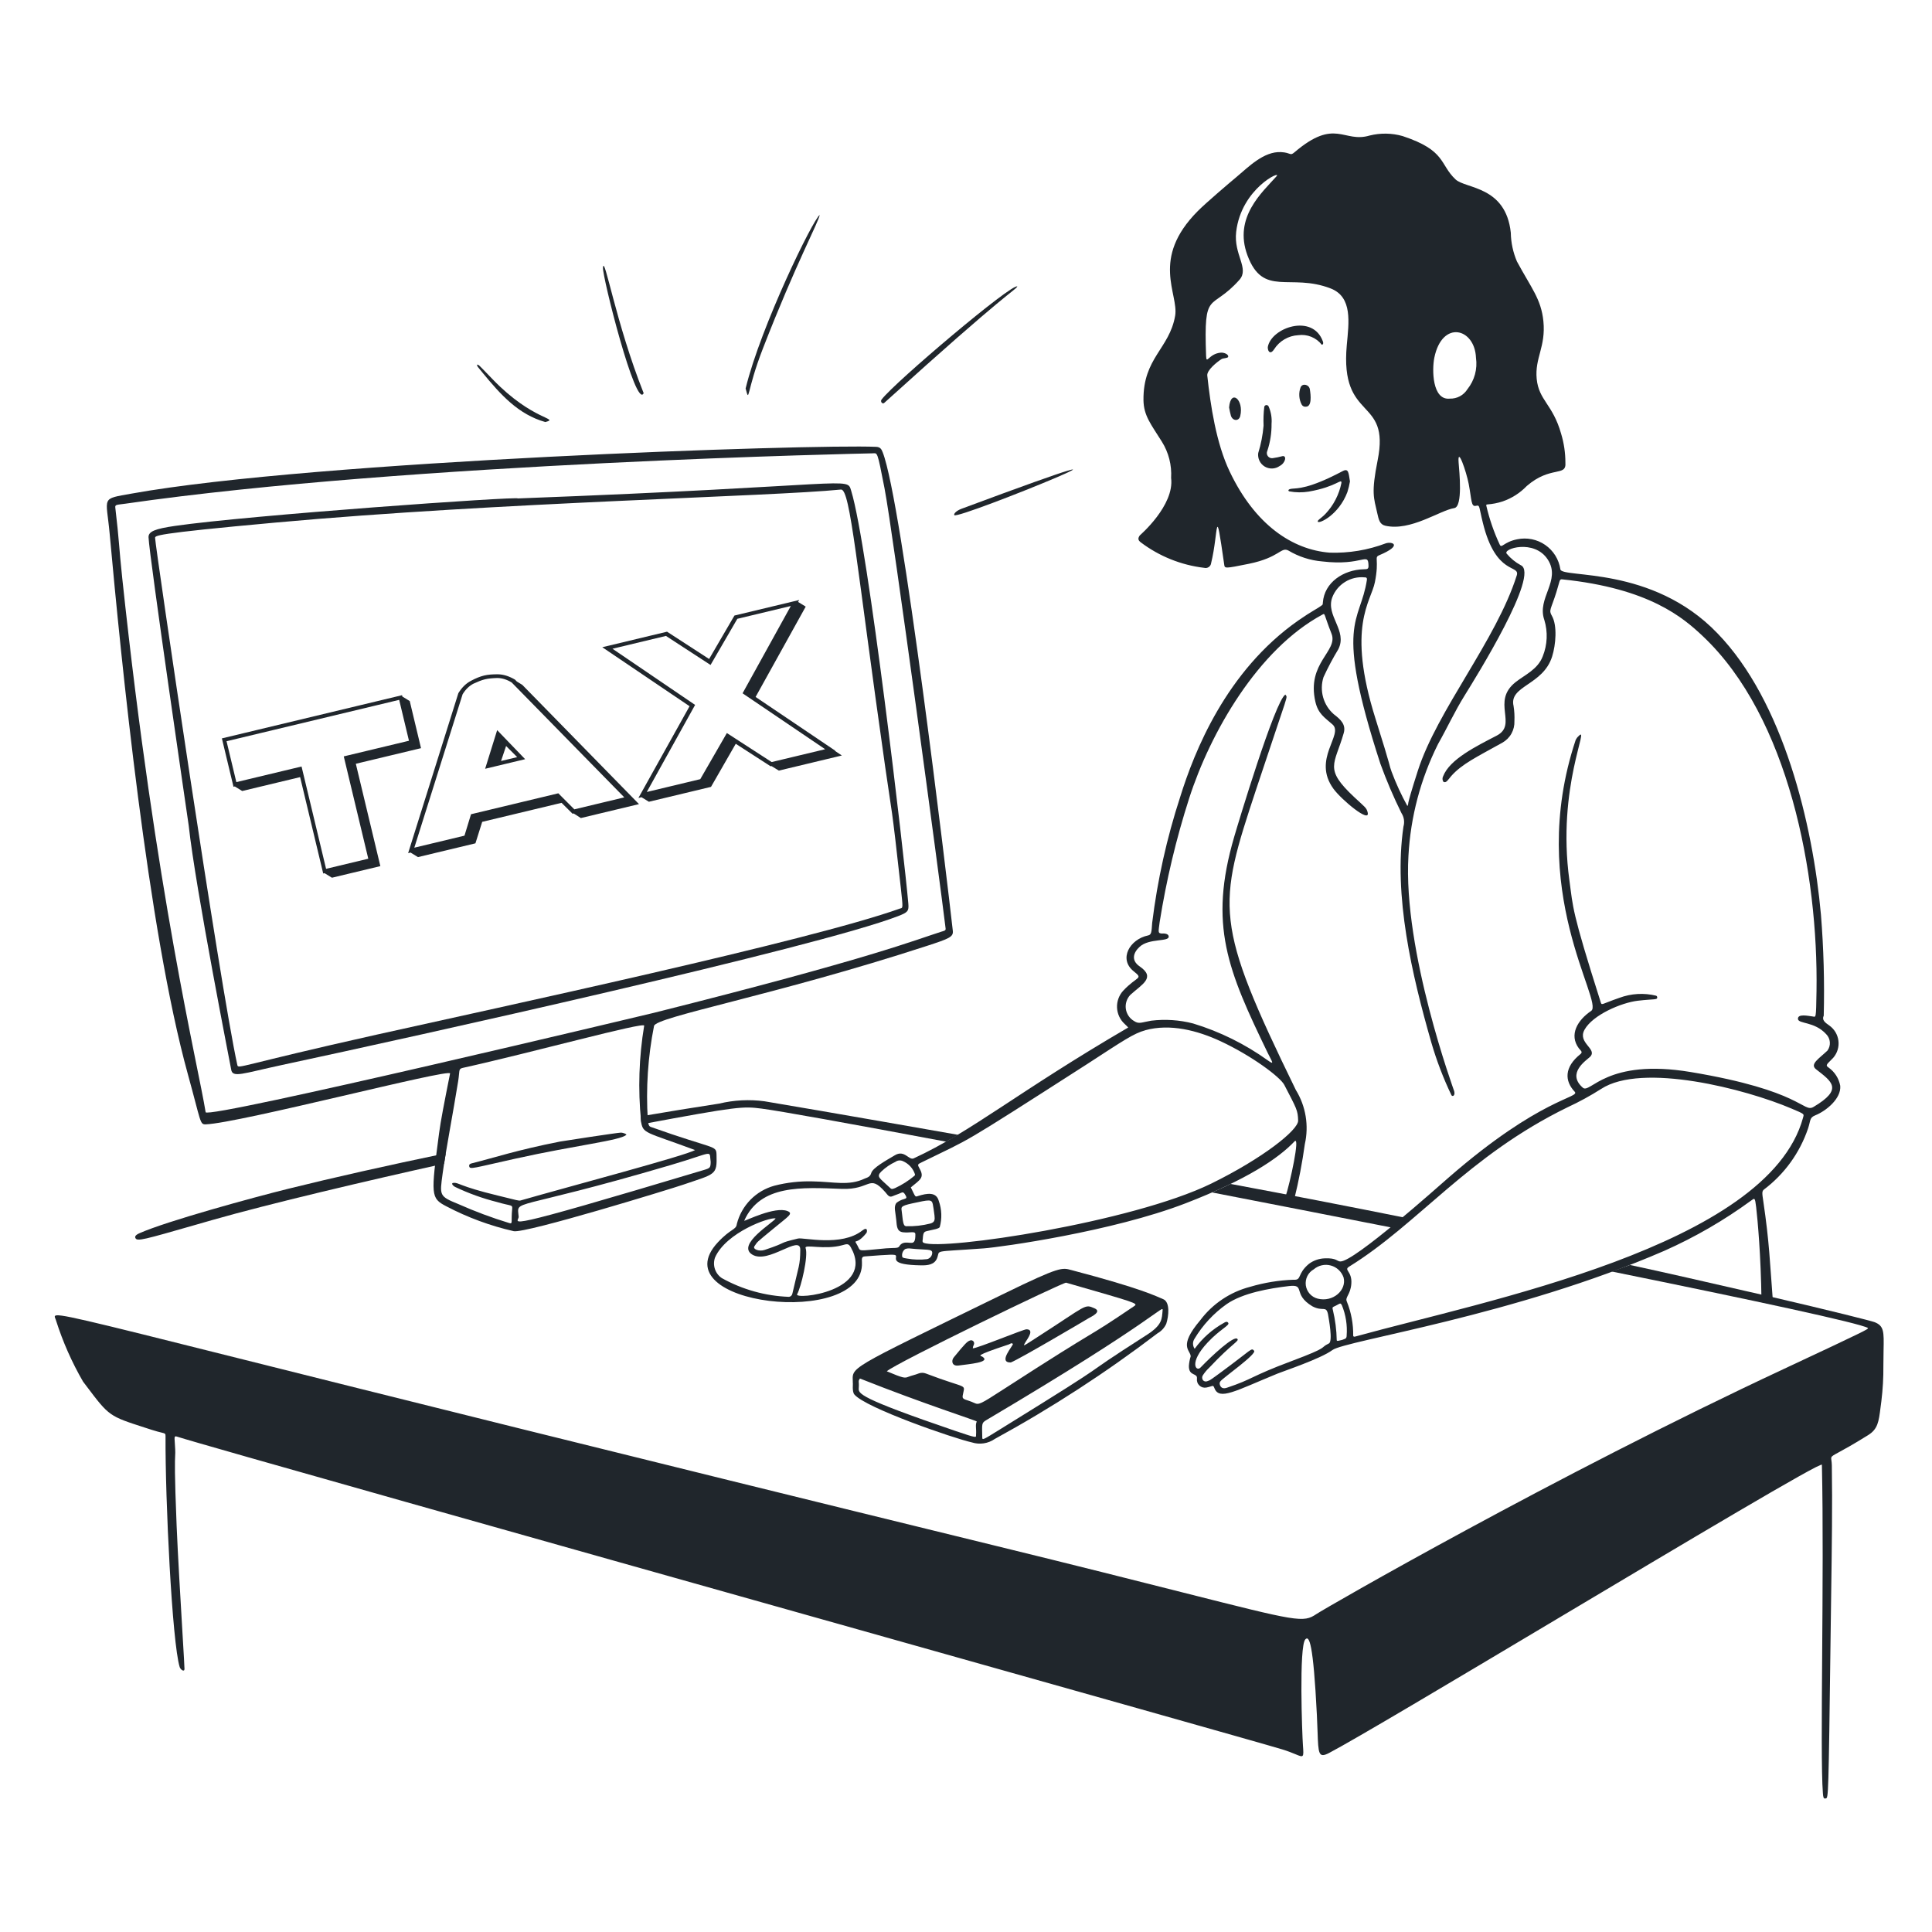 <svg width="85" height="85" viewBox="0 0 85 85" fill="none" xmlns="http://www.w3.org/2000/svg">
<path fill-rule="evenodd" clip-rule="evenodd" d="M54.141 52.088C56.795 52.582 59.351 53.08 61.768 53.564C61.678 53.64 61.477 53.804 61.221 54.006C58.602 53.49 55.929 52.968 53.325 52.463C53.616 52.336 53.888 52.211 54.141 52.088ZM42.152 49.928C37.32 49.076 33.779 48.472 33.636 48.452C32.97 48.362 32.293 48.397 31.639 48.554C30.51 48.727 29.353 48.915 28.185 49.115C28.191 49.184 28.197 49.251 28.204 49.319C28.211 49.373 28.218 49.421 28.227 49.464C32.484 48.668 32.688 48.67 33.508 48.774C34.294 48.875 37.372 49.43 41.628 50.229C41.8 50.132 41.975 50.032 42.152 49.928ZM70.91 55.941C71.174 55.848 71.441 55.753 71.712 55.654C73.007 55.928 75.377 56.472 76.748 56.787C77.352 56.925 77.762 57.019 77.8 57.026V57.025C80.643 57.687 82.334 58.115 82.472 58.169C82.892 58.333 82.886 58.588 82.869 59.407C82.865 59.599 82.861 59.823 82.861 60.084C82.866 60.607 82.836 61.129 82.772 61.648C82.759 61.743 82.748 61.832 82.737 61.916L82.737 61.916C82.657 62.556 82.617 62.874 82.186 63.142C81.532 63.55 81.137 63.765 80.901 63.893C80.668 64.019 80.59 64.062 80.57 64.123C80.561 64.155 80.566 64.191 80.574 64.246C80.581 64.298 80.591 64.367 80.593 64.465C80.62 66.195 80.594 68.059 80.563 70.213V70.213C80.554 70.8 80.546 71.409 80.538 72.042C80.448 79.1 80.44 79.101 80.329 79.122C80.326 79.123 80.321 79.124 80.317 79.125C80.221 79.149 80.213 79.051 80.2 78.894C80.13 78.027 80.148 75.594 80.168 72.773V72.772C80.188 70 80.21 66.852 80.156 64.444C80.151 64.284 74.168 67.85 68.452 71.257C63.925 73.956 59.564 76.554 58.473 77.124C58.008 77.366 58.001 77.165 57.967 76.182C57.96 75.974 57.951 75.731 57.937 75.449C57.777 72.257 57.599 71.944 57.429 72.126C57.146 72.429 57.288 76.307 57.324 76.791C57.364 77.332 57.358 77.33 56.999 77.18C56.862 77.124 56.675 77.046 56.42 76.968C55.561 76.707 46.767 74.23 36.884 71.445H36.883C23.81 67.763 8.833 63.543 7.793 63.207C7.668 63.166 7.671 63.211 7.69 63.464C7.696 63.543 7.703 63.642 7.708 63.766C7.714 63.891 7.711 63.952 7.706 64.044C7.695 64.286 7.673 64.739 7.771 67.128C7.82 68.333 7.944 70.432 8.03 71.876C8.083 72.766 8.121 73.407 8.117 73.437C8.104 73.572 7.941 73.458 7.905 73.341C7.572 72.26 7.266 65.974 7.283 63.184C7.283 63.07 7.268 63.067 7.097 63.025C7.006 63.003 6.873 62.971 6.676 62.907C6.56 62.87 6.452 62.834 6.351 62.802C5.583 62.554 5.195 62.429 4.877 62.204C4.552 61.975 4.3 61.641 3.792 60.967C3.748 60.909 3.702 60.849 3.654 60.785C3.164 59.938 2.766 59.04 2.469 58.108C2.461 58.075 2.448 58.044 2.436 58.016C2.418 57.971 2.402 57.933 2.413 57.906C2.481 57.751 3.496 58.005 10.504 59.762C16.372 61.233 26.442 63.758 43.676 67.977C47.395 68.886 50.084 69.567 52.046 70.064C57.125 71.349 57.333 71.402 57.918 71.011C58.333 70.733 68.39 64.939 78.505 60.217C82.17 58.505 82.173 58.481 82.179 58.441C82.18 58.436 82.181 58.432 82.185 58.426C81.784 58.204 77.164 57.211 70.91 55.941ZM12.67 52.304C14.647 51.813 17.037 51.275 19.613 50.74C19.586 50.901 19.561 51.054 19.538 51.196C16.221 51.932 11.867 52.953 9.324 53.681C9.067 53.755 8.829 53.823 8.61 53.886C6.333 54.539 6.03 54.627 5.96 54.471L5.958 54.468C5.946 54.443 5.903 54.36 6.13 54.259C7.343 53.72 11.169 52.676 12.67 52.304Z" fill="#20262C"/>
<path d="M80.963 47.77C80.903 47.447 80.72 47.16 80.453 46.97C80.275 46.856 80.407 46.805 80.656 46.537C80.744 46.435 80.81 46.316 80.849 46.186C80.888 46.057 80.9 45.921 80.883 45.787C80.866 45.653 80.821 45.524 80.752 45.408C80.682 45.292 80.588 45.193 80.478 45.115C80.287 44.985 80.145 44.87 80.237 44.686C80.274 43.203 80.233 41.72 80.114 40.242C79.758 36.279 78.464 30.85 75.558 27.86C72.682 24.865 68.706 25.454 68.65 25.048C68.618 24.833 68.543 24.627 68.428 24.442C68.313 24.258 68.162 24.099 67.983 23.975C67.804 23.851 67.602 23.765 67.388 23.723C67.175 23.681 66.956 23.683 66.743 23.728C66.144 23.849 66.067 24.153 65.978 23.952C65.726 23.411 65.531 22.845 65.395 22.264C65.379 22.214 65.391 22.193 65.438 22.193C65.665 22.176 65.889 22.133 66.105 22.062C66.509 21.924 66.875 21.691 67.171 21.382C68.23 20.469 68.924 20.994 68.871 20.351C68.871 19.92 68.807 19.491 68.682 19.079C68.315 17.781 67.704 17.622 67.608 16.669C67.519 15.744 68.015 15.263 67.903 14.133C67.805 13.155 67.369 12.673 66.74 11.505C66.568 11.104 66.476 10.673 66.469 10.237C66.249 8.177 64.486 8.312 64.038 7.893C63.327 7.226 63.632 6.623 61.711 5.987C61.237 5.852 60.736 5.844 60.258 5.963C59.102 6.307 58.757 5.163 56.954 6.698C56.75 6.876 56.803 6.714 56.361 6.692C55.6 6.653 54.925 7.348 54.406 7.782C54.078 8.055 53.057 8.925 52.7 9.284C50.603 11.389 51.869 12.928 51.701 13.896C51.449 15.344 50.29 15.746 50.308 17.601C50.316 18.291 50.644 18.672 51.116 19.429C51.416 19.906 51.558 20.466 51.524 21.028C51.679 22.239 50.152 23.548 50.145 23.557C50.056 23.685 50.065 23.766 50.188 23.86C51.002 24.475 51.965 24.862 52.978 24.982C53.012 24.991 53.048 24.993 53.083 24.987C53.117 24.981 53.151 24.968 53.18 24.948C53.209 24.928 53.233 24.902 53.252 24.872C53.27 24.842 53.281 24.808 53.285 24.773C53.62 23.401 53.449 21.977 53.86 24.835C53.885 25.013 53.87 25.023 54.944 24.805C56.307 24.527 56.354 24.043 56.687 24.223C57.137 24.492 57.643 24.656 58.166 24.7C59.985 24.915 60.197 24.244 60.209 24.902C60.209 25.044 60.144 25.042 59.994 25.046C59.112 25.067 58.263 25.62 58.2 26.514C58.193 26.614 58.2 26.593 58.127 26.652C57.993 26.757 57.689 26.901 57.123 27.296C53.935 29.525 52.539 33.086 51.923 35.064C51.335 36.866 50.923 38.721 50.691 40.603C50.663 41.009 50.66 41.127 50.507 41.156C49.707 41.323 49.203 42.191 49.875 42.73C50.32 43.086 50.032 42.929 49.415 43.588C49.323 43.688 49.252 43.806 49.206 43.933C49.159 44.061 49.139 44.197 49.145 44.332C49.151 44.468 49.184 44.601 49.241 44.724C49.299 44.847 49.38 44.958 49.48 45.049C49.563 45.125 49.571 45.138 49.637 45.206C44.739 48.064 42.775 49.773 40.202 50.962C39.99 51.066 39.798 50.574 39.378 50.822C38.958 51.07 38.401 51.38 38.333 51.604C38.288 51.764 38.185 51.8 38.047 51.851C37.342 52.188 36.687 51.99 35.758 51.976C35.189 51.96 34.62 52.024 34.069 52.166C33.67 52.276 33.307 52.489 33.017 52.784C32.727 53.08 32.52 53.447 32.418 53.848C32.386 54.121 32.166 54.034 31.584 54.656C28.999 57.43 38.057 58.459 37.922 55.535C37.915 55.383 37.904 55.287 38.042 55.277C39.202 55.188 39.387 55.182 39.415 55.242C39.474 55.36 39.129 55.646 40.52 55.67C40.818 55.675 41.105 55.642 41.222 55.368C41.389 54.97 40.941 55.096 43.286 54.923C44.054 54.867 48.949 54.179 52.154 52.943C54.854 51.902 56.248 50.962 56.953 50.217C57.214 49.943 56.758 52.044 56.555 52.658C56.688 52.675 56.818 52.705 56.945 52.747C57.141 51.952 57.295 51.148 57.407 50.338C57.592 49.522 57.45 48.665 57.011 47.953C53.398 40.545 53.55 39.916 55.273 34.706C56.779 30.166 56.642 30.759 56.553 30.558C56.1 30.804 54.44 36.334 54.301 36.812C53.163 40.7 54.017 42.695 55.782 46.339C55.952 46.687 56.103 46.887 55.782 46.655C54.782 45.937 53.671 45.387 52.493 45.029C51.892 44.873 51.266 44.831 50.649 44.906C50.221 44.978 50.113 45.067 49.897 44.923C49.799 44.867 49.716 44.79 49.653 44.697C49.59 44.604 49.548 44.497 49.532 44.386C49.516 44.275 49.526 44.161 49.561 44.054C49.595 43.947 49.654 43.849 49.732 43.768C50.252 43.298 50.858 43.01 50.141 42.518C49.75 42.251 49.864 41.906 50.141 41.654C50.558 41.268 51.448 41.447 51.418 41.2C51.399 41.042 51.131 41.072 51.121 41.072C50.933 41.059 50.964 41.012 51.02 40.57C51.313 38.724 51.746 36.903 52.318 35.123C53.245 32.24 55.339 28.572 58.175 27.043C58.31 26.97 58.227 26.98 58.582 27.882C58.884 28.651 57.477 29.157 57.871 30.874C57.994 31.407 58.279 31.567 58.625 31.873C59.129 32.317 57.713 33.395 58.667 34.704C59.023 35.191 60.291 36.245 60.172 35.744C60.12 35.532 60.058 35.518 59.586 35.075C58.233 33.808 58.714 33.659 59.118 32.254C59.225 31.881 58.991 31.659 58.679 31.421C58.454 31.223 58.291 30.964 58.211 30.675C58.131 30.386 58.137 30.08 58.228 29.794C58.421 29.373 58.639 28.963 58.879 28.566C59.299 27.746 58.319 27.092 58.613 26.286C58.721 26.002 58.919 25.762 59.178 25.602C59.436 25.442 59.74 25.372 60.042 25.402C60.122 25.394 60.149 25.442 60.138 25.512C59.845 27.448 58.673 27.27 60.73 33.599C60.998 34.339 61.308 35.064 61.657 35.77C61.714 35.857 61.751 35.956 61.767 36.059C61.782 36.162 61.775 36.267 61.746 36.367C61.301 39.41 62.119 42.893 62.971 45.862C63.203 46.66 63.5 47.438 63.859 48.188C63.907 48.257 64.029 48.209 63.979 48.01C63.979 47.992 61.714 41.844 61.966 37.645C62.059 35.938 62.501 34.268 63.266 32.738C63.665 32.033 64.004 31.296 64.433 30.606C64.929 29.806 67.77 25.246 66.907 24.866C66.673 24.739 66.465 24.57 66.294 24.366C66.076 24.148 67.503 23.696 68.098 24.621C68.693 25.547 67.604 26.309 67.944 27.275C68.104 27.8 68.08 28.365 67.875 28.874C67.655 29.456 67.075 29.696 66.678 30.012C65.594 30.873 66.793 31.878 65.844 32.367C64.962 32.825 63.782 33.402 63.493 34.149C63.473 34.187 63.463 34.229 63.464 34.272C63.466 34.315 63.479 34.357 63.502 34.394C63.626 34.473 63.714 34.297 63.847 34.144C64.318 33.611 64.972 33.303 66.095 32.677C66.263 32.583 66.403 32.444 66.497 32.276C66.591 32.108 66.636 31.917 66.628 31.724C66.638 31.503 66.626 31.282 66.591 31.063C66.378 30.166 67.887 30.157 68.287 28.885C68.45 28.369 68.521 27.516 68.275 27.091C68.129 26.838 68.232 26.824 68.474 26.053C68.629 25.558 68.601 25.475 68.726 25.489C72.568 25.883 74.064 27.185 74.913 27.985C78.696 31.547 79.999 38.453 79.919 43.604C79.899 44.863 79.895 44.738 79.753 44.721C79.543 44.694 79.094 44.593 79.102 44.825C79.11 45.057 79.825 44.927 80.346 45.5C80.439 45.594 80.496 45.719 80.506 45.851C80.516 45.984 80.478 46.115 80.4 46.222C80.027 46.578 79.612 46.817 79.897 47.042C80.593 47.587 81.113 47.916 79.784 48.702C79.328 48.968 79.297 47.985 74.383 47.165C70.679 46.547 69.963 48.135 69.641 47.857C68.903 47.217 69.802 46.647 69.955 46.497C70.304 46.148 69.388 45.89 69.712 45.304C70.076 44.65 71.327 44.117 72.049 44.029C72.797 43.941 72.923 44.002 72.911 43.871C72.91 43.858 72.905 43.845 72.898 43.834C72.89 43.824 72.88 43.814 72.868 43.808C72.33 43.675 71.764 43.708 71.245 43.901C70.421 44.185 70.476 44.257 70.418 44.072C69.137 40.039 69.214 39.949 69.047 38.73C68.481 34.604 69.997 31.799 69.439 32.398C69.39 32.442 69.351 32.496 69.323 32.556C67.116 39.186 70.585 44.084 70.004 44.476C69.406 44.879 69.02 45.527 69.463 46.122C69.522 46.203 69.656 46.279 69.535 46.374C68.813 46.95 68.833 47.557 69.28 48.031C69.535 48.303 67.793 48.278 63.747 51.796C63.246 52.231 59.582 55.509 58.972 55.499C58.818 55.499 58.812 55.339 58.283 55.362C58.032 55.37 57.788 55.455 57.587 55.605C57.054 56.049 57.285 56.331 56.911 56.303C56.264 56.325 55.623 56.43 55.002 56.614C54.124 56.842 53.349 57.36 52.805 58.086C51.807 59.265 52.387 59.392 52.385 59.676C52.342 59.813 52.315 59.955 52.306 60.098C52.3 60.566 52.694 60.387 52.661 60.656C52.654 60.712 52.66 60.767 52.679 60.82C52.697 60.872 52.728 60.919 52.769 60.958C52.809 60.995 52.858 61.023 52.911 61.039C52.965 61.054 53.021 61.057 53.076 61.046C53.373 60.99 53.363 60.904 53.431 61.076C53.644 61.624 54.352 61.193 56.197 60.436C56.479 60.32 58.103 59.781 58.624 59.395C59.191 58.976 66.643 57.888 73.229 55.028C74.573 54.43 75.85 53.691 77.038 52.823C77.196 52.711 77.211 52.665 77.264 53.112C77.33 53.683 77.472 55.228 77.498 57.206C77.725 57.258 77.854 57.274 78.004 57.302C77.862 55.482 77.85 54.701 77.579 52.858C77.527 52.508 77.51 52.414 77.604 52.336C78.507 51.656 79.184 50.719 79.547 49.648C79.667 49.286 79.606 49.176 79.863 49.07C80.337 48.881 81.012 48.336 80.963 47.77ZM38.785 51.532C38.964 51.36 39.171 51.22 39.396 51.116C39.442 51.082 39.497 51.061 39.554 51.056C39.612 51.05 39.669 51.06 39.721 51.084C39.846 51.137 39.958 51.216 40.05 51.315C40.142 51.414 40.211 51.532 40.254 51.66C40.257 51.673 40.257 51.686 40.252 51.699C40.248 51.711 40.241 51.722 40.231 51.73C39.972 51.948 39.685 52.13 39.378 52.272C39.228 52.329 39.227 52.329 39.111 52.218C38.71 51.832 38.53 51.778 38.784 51.531L38.785 51.532ZM31.758 56.232C31.613 56.135 31.506 55.993 31.452 55.828C31.398 55.663 31.401 55.485 31.46 55.322C31.95 54.223 33.837 53.544 34.126 53.604C34.037 53.782 32.384 54.759 33.095 55.196C33.806 55.634 35.215 54.291 35.209 54.984C35.202 55.677 35.148 55.656 34.859 56.923C34.852 56.958 34.833 56.99 34.806 57.014C34.78 57.038 34.746 57.053 34.71 57.056C33.675 57.018 32.663 56.736 31.758 56.232ZM35.07 56.943C35.248 56.622 35.568 55.263 35.443 54.907C35.379 54.725 36.278 55.002 37.058 54.784C37.264 54.726 37.334 54.702 37.433 54.878C38.532 56.833 34.927 57.198 35.07 56.943ZM39.564 54.836C39.503 54.931 39.344 54.894 38.988 54.921C37.69 55.037 37.873 55.076 37.726 54.801C37.532 54.439 37.641 54.848 38.12 54.244C38.151 54.206 38.191 53.938 37.932 54.141C37.015 54.861 35.345 54.433 35.109 54.49C34.152 54.719 34.744 54.624 33.638 54.992C33.401 55.072 33.099 54.96 33.194 54.826C33.353 54.606 33.2 54.737 34.051 54.036C34.662 53.526 34.923 53.394 34.649 53.283C34.095 53.058 32.783 53.727 32.742 53.708C33.452 52.108 35.282 52.24 37.034 52.306C38.321 52.354 38.219 51.626 38.943 52.442C39.059 52.575 39.115 52.697 39.273 52.626C39.393 52.572 39.523 52.538 39.642 52.479C39.722 52.439 39.764 52.467 39.804 52.529C39.927 52.719 39.877 52.717 39.771 52.756C39.653 52.787 39.542 52.842 39.446 52.917C39.304 53.08 39.398 53.316 39.431 53.671C39.458 53.949 39.455 54.181 39.729 54.215C40.044 54.253 40.272 54.142 40.272 54.304C40.279 54.882 40.044 54.599 39.739 54.687C39.663 54.712 39.601 54.766 39.564 54.836ZM40.143 52.942C40.881 52.784 40.989 52.754 41.039 52.977C41.05 53.028 41.095 53.297 41.114 53.478C41.134 53.66 41.129 53.776 40.932 53.83C40.585 53.919 40.228 53.959 39.87 53.948C39.773 53.936 39.733 53.898 39.678 53.335C39.658 53.12 39.565 53.066 40.143 52.942ZM40.79 55.397C40.496 55.432 40.199 55.423 39.907 55.371C39.828 55.36 39.721 55.347 39.698 55.303C39.681 55.239 39.685 55.171 39.707 55.109C39.729 55.047 39.77 54.993 39.823 54.954C39.901 54.925 39.985 54.917 40.066 54.931C40.73 55.002 41.016 54.934 41.014 55.114C41.014 55.179 40.991 55.243 40.951 55.294C40.91 55.346 40.853 55.382 40.79 55.397ZM50.39 45.325C51.479 45.027 52.678 45.333 53.705 45.812C55.07 46.449 56.324 47.384 56.504 47.731C57.051 48.787 57.099 48.843 57.113 49.301C57.123 49.718 55.55 50.964 53.292 52.072C49.795 53.783 41.48 55.025 40.641 54.68C40.56 54.646 40.595 54.567 40.598 54.51C40.62 54.139 40.672 54.195 40.953 54.124C41.086 54.09 41.286 54.068 41.344 53.99C41.45 53.61 41.435 53.206 41.302 52.835C41.194 52.431 40.792 52.492 40.389 52.62C40.254 52.663 40.289 52.681 40.072 52.241C40.485 51.898 40.686 51.814 40.455 51.408C40.359 51.238 40.366 51.224 40.543 51.141C42.849 50.009 42.031 50.534 47.82 46.821C49.436 45.772 49.869 45.47 50.39 45.327V45.325ZM63.105 15.734C63.451 14.061 64.886 14.432 64.937 15.742C64.972 15.985 64.957 16.233 64.893 16.47C64.829 16.707 64.716 16.928 64.563 17.12C64.481 17.252 64.367 17.36 64.23 17.434C64.093 17.507 63.94 17.543 63.785 17.538C63.006 17.619 62.998 16.251 63.105 15.736V15.734ZM66.73 25.319C65.837 28.15 63.229 31.255 62.379 33.909C61.779 35.776 62.023 35.242 61.921 35.464C61.652 34.978 61.419 34.473 61.225 33.953C61.104 33.626 61.255 33.961 60.514 31.612C59.236 27.554 60.317 26.48 60.489 25.616C60.694 24.587 60.439 24.529 60.685 24.426C61.738 23.982 61.244 23.813 60.968 23.905C60.181 24.203 59.343 24.342 58.503 24.315C56.868 24.187 55.223 23.1 54.103 20.75C53.504 19.496 53.258 17.835 53.115 16.523C53.09 16.288 53.543 15.925 53.745 15.797C53.815 15.753 54.021 15.764 54.035 15.698C54.057 15.579 53.837 15.505 53.714 15.515C53.176 15.557 53.078 16.07 53.063 15.656C52.957 12.666 53.256 13.743 54.531 12.309C54.975 11.808 54.27 11.204 54.386 10.203C54.611 8.277 56.414 7.47 56.163 7.754C55.531 8.465 54.262 9.559 54.881 11.23C55.573 13.096 56.757 12 58.542 12.69C59.519 13.068 59.342 14.196 59.253 15.183C58.943 18.596 61.178 17.417 60.611 20.248C60.322 21.694 60.441 21.898 60.594 22.578C60.657 22.858 60.699 23.073 60.949 23.13C62.065 23.383 63.342 22.455 63.981 22.354C64.368 22.294 64.203 20.744 64.173 20.349C64.116 19.604 64.509 20.732 64.617 21.291C64.754 22.013 64.716 22.311 64.941 22.253C65.118 22.21 65.062 22.291 65.238 22.994C65.817 25.368 66.89 24.813 66.73 25.321V25.319ZM57.8 55.845C57.902 55.758 58.023 55.697 58.154 55.668C58.284 55.638 58.42 55.641 58.549 55.677C58.678 55.711 58.797 55.777 58.895 55.869C58.993 55.96 59.066 56.074 59.111 56.2C59.259 56.758 58.646 57.305 57.974 57.135C57.838 57.101 57.715 57.026 57.622 56.922C57.529 56.818 57.469 56.688 57.45 56.549C57.432 56.41 57.455 56.269 57.517 56.143C57.58 56.017 57.678 55.914 57.8 55.845ZM58.466 59.106C58.014 59.324 58.562 59.231 56.819 59.884C54.977 60.573 55.165 60.657 53.975 61.056C53.797 61.115 53.709 61.045 53.671 60.929C53.66 60.899 53.657 60.867 53.663 60.837C53.67 60.806 53.685 60.778 53.708 60.756C53.835 60.6 55.304 59.569 55.175 59.427C55.046 59.285 55.102 59.355 53.753 60.348C53.664 60.416 53.263 60.708 53.231 60.72C53.182 60.737 53.032 60.841 52.929 60.726C52.905 60.695 52.891 60.658 52.89 60.619C52.888 60.58 52.898 60.541 52.92 60.509C52.999 60.386 53.093 60.273 53.201 60.173C54.241 59.064 54.556 58.997 54.428 58.898C54.267 58.776 53.353 59.609 52.818 60.166C52.629 60.364 52.284 59.969 53.132 59.063C53.684 58.473 54.109 58.315 54.039 58.202C53.991 58.122 53.908 58.161 53.845 58.202C53.338 58.483 52.9 58.872 52.56 59.341C52.515 59.278 52.49 59.203 52.488 59.125C52.486 59.048 52.508 58.972 52.549 58.907C52.91 58.303 53.394 57.781 53.969 57.375C54.681 56.884 55.846 56.683 56.705 56.582C57.462 56.492 56.84 56.93 57.737 57.471C58.205 57.719 58.338 57.428 58.425 57.811C58.458 58.003 58.65 59.019 58.465 59.107L58.466 59.106ZM59.248 58.76C59.244 58.836 59.231 58.871 59.183 58.899C59.1 58.939 59.012 58.966 58.921 58.981C58.964 58.961 58.826 59.027 58.811 58.968C58.803 58.519 58.746 58.071 58.641 57.635C58.599 57.489 58.645 57.511 58.783 57.438C58.972 57.337 58.974 57.315 59.035 57.421C59.21 57.844 59.282 58.303 59.247 58.761L59.248 58.76ZM79.324 49.183C77.77 54.845 65.223 57.252 59.691 58.785C59.593 58.812 59.555 58.828 59.535 58.768C59.543 58.254 59.449 57.744 59.257 57.267C59.161 57.072 59.417 56.969 59.453 56.479C59.495 55.914 59.097 55.884 59.364 55.722C62.409 53.838 64.572 50.863 68.961 48.718C69.472 48.482 69.966 48.212 70.441 47.91C72.244 46.73 76.812 47.916 78.813 48.77C79.418 49.028 79.373 48.999 79.323 49.184L79.324 49.183Z" fill="#20262C"/>
<path d="M59.072 20.727C57.565 21.526 57.071 21.475 56.834 21.502C56.621 21.526 56.686 21.616 56.729 21.619C57.01 21.672 57.299 21.674 57.582 21.628C58.814 21.413 59.029 21.02 59.017 21.246C58.916 21.755 58.674 22.225 58.319 22.603C58.126 22.806 57.945 22.889 57.978 22.952C58.033 23.058 58.904 22.651 59.279 21.651C59.328 21.497 59.366 21.339 59.393 21.18C59.33 20.806 59.335 20.588 59.072 20.727Z" fill="#20262C"/>
<path d="M56.422 20.069C56.281 20.107 56.138 20.137 55.994 20.157C55.953 20.163 55.912 20.158 55.874 20.142C55.836 20.126 55.804 20.1 55.779 20.067C55.755 20.035 55.74 19.996 55.736 19.955C55.732 19.915 55.739 19.873 55.757 19.836C55.885 19.453 55.948 19.051 55.943 18.646C55.964 18.389 55.921 18.129 55.818 17.892C55.811 17.871 55.798 17.853 55.781 17.841C55.763 17.828 55.742 17.821 55.721 17.821C55.699 17.821 55.678 17.828 55.661 17.841C55.644 17.853 55.63 17.871 55.624 17.892C55.59 18.169 55.58 18.449 55.592 18.728C55.557 19.137 55.479 19.54 55.357 19.932C55.341 20.047 55.36 20.165 55.41 20.271C55.46 20.376 55.541 20.465 55.641 20.526C55.74 20.586 55.856 20.616 55.973 20.612C56.09 20.608 56.203 20.57 56.298 20.503C56.567 20.365 56.62 20.03 56.422 20.069Z" fill="#20262C"/>
<path d="M56.054 15.369C56.169 15.188 56.325 15.037 56.51 14.929C56.695 14.82 56.903 14.758 57.117 14.747C57.311 14.72 57.509 14.744 57.691 14.818C57.872 14.891 58.031 15.011 58.152 15.166C58.163 15.172 58.247 15.153 58.202 15.024C57.76 13.779 55.925 14.411 55.777 15.271C55.773 15.491 55.91 15.6 56.054 15.369Z" fill="#20262C"/>
<path d="M57.222 17.038C57.175 17.16 57.156 17.292 57.164 17.423C57.172 17.554 57.207 17.682 57.268 17.798C57.285 17.831 57.312 17.858 57.345 17.875C57.378 17.892 57.416 17.899 57.453 17.893C57.721 17.893 57.673 17.398 57.627 17.123C57.593 16.917 57.305 16.848 57.222 17.038Z" fill="#20262C"/>
<path d="M54.075 17.926C54.096 18.048 54.122 18.168 54.154 18.287C54.23 18.528 54.509 18.545 54.566 18.302C54.736 17.589 54.145 17.089 54.075 17.926Z" fill="#20262C"/>
<path d="M51.172 57.156C50.875 57.036 50.265 56.7 47.149 55.881C46.722 55.769 46.669 55.698 44.17 56.917C37.057 60.388 37.521 60.105 37.521 60.856C37.535 60.856 37.481 61.218 37.586 61.348C38.07 61.943 42.006 63.296 42.755 63.459C42.924 63.513 43.103 63.528 43.279 63.501C43.455 63.475 43.622 63.409 43.768 63.307C46.269 61.94 48.662 60.386 50.929 58.658C51.097 58.563 51.232 58.417 51.311 58.24C51.416 57.911 51.492 57.284 51.172 57.156ZM42.942 63.129C42.935 63.239 43.04 63.299 42.023 62.952C37.755 61.495 37.763 61.313 37.782 61.064C37.806 60.739 37.736 60.797 37.834 60.649C40.682 61.78 42.989 62.51 42.973 62.54C42.9 62.705 42.963 62.836 42.942 63.129ZM42.872 61.727C42.507 61.557 42.322 61.599 42.354 61.406C42.447 60.837 42.651 61.161 40.733 60.428C40.63 60.388 40.516 60.388 40.413 60.428C40.264 60.489 40.103 60.518 39.953 60.578C39.803 60.639 39.733 60.632 39.015 60.331C39.4 59.975 46.788 56.399 46.905 56.433C49.971 57.318 50.086 57.337 49.902 57.462C47.508 59.084 48.779 58.13 44.125 61.139C43.13 61.783 43.062 61.815 42.872 61.727ZM51.15 57.652C51.115 58.008 51.153 58.281 50.47 58.719C46.884 61.014 49.705 59.357 44.071 62.84C43.21 63.372 43.218 63.38 43.215 63.219C43.204 62.634 43.181 62.605 43.393 62.479C50.949 58.006 51.177 57.368 51.15 57.652Z" fill="#20262C"/>
<path d="M43.218 59.687C43.144 59.639 42.79 59.676 44.383 59.149C44.44 59.13 44.505 59.061 44.561 59.127C44.603 59.179 43.877 59.955 44.472 59.943C44.903 59.766 47.617 58.162 47.892 57.998C48.008 57.93 48.498 57.711 48.153 57.56C47.701 57.364 47.85 57.409 45.628 58.835C45.006 59.234 44.976 59.28 45.13 59.027C45.208 58.9 45.524 58.483 45.157 58.484C45.029 58.484 42.993 59.324 42.799 59.321C42.819 59.167 42.831 59.226 42.85 59.144C42.859 59.119 42.86 59.093 42.854 59.068C42.848 59.042 42.835 59.02 42.816 59.002C42.797 58.985 42.773 58.973 42.748 58.968C42.722 58.964 42.696 58.967 42.672 58.977C42.553 59.02 42.46 59.11 41.961 59.721C41.847 59.861 41.872 60.118 42.174 60.077C42.616 60.013 43.618 59.943 43.218 59.687Z" fill="#20262C"/>
<path d="M33.575 15.306C35.02 11.589 36.025 9.748 36.063 9.458C35.784 9.628 33.477 14.335 32.804 17.092C32.989 17.774 32.813 17.265 33.575 15.306Z" fill="#20262C"/>
<path d="M38.937 17.695C44.364 12.78 44.625 12.808 44.76 12.604C44.55 12.427 39.369 16.815 38.795 17.567C38.784 17.578 38.776 17.59 38.77 17.604C38.765 17.618 38.762 17.633 38.763 17.648C38.764 17.663 38.768 17.677 38.775 17.691C38.782 17.704 38.791 17.716 38.803 17.725C38.86 17.775 38.899 17.73 38.937 17.695Z" fill="#20262C"/>
<path d="M42.308 22.382C42.056 22.476 41.951 22.613 41.986 22.664C42.137 22.883 53.438 18.237 42.308 22.382Z" fill="#20262C"/>
<path d="M28.318 17.297C27.089 14.205 26.586 11.166 26.528 11.772C26.492 12.149 27.98 18.055 28.318 17.297Z" fill="#20262C"/>
<path d="M23.992 18.568C24.645 18.393 23.448 18.525 21.679 16.692C20.956 15.944 21.095 16.077 20.984 16.04C21.024 16.161 20.949 16.055 21.241 16.41C22.02 17.356 22.801 18.235 23.992 18.568Z" fill="#20262C"/>
<path d="M38.836 19.902C38.784 19.769 38.735 19.667 38.548 19.659C35.774 19.535 13.834 20.269 5.802 21.714C4.411 21.964 4.674 21.827 4.824 23.475C5.332 29.054 6.502 40.885 8.267 47.269C8.847 49.366 8.788 49.475 9.048 49.467C10.53 49.414 19.851 46.979 19.801 47.229C19.546 48.509 19.386 49.327 19.317 49.858C18.958 52.589 18.942 52.711 19.634 53.071C20.572 53.564 21.57 53.932 22.603 54.167C23.14 54.267 29.53 52.302 30.049 52.124C31.483 51.633 31.553 51.714 31.524 50.798C31.51 50.373 31.452 50.586 28.64 49.583C28.551 49.551 28.528 49.5 28.501 49.264C28.413 47.883 28.505 46.498 28.774 45.141C28.836 44.736 34.095 43.794 40.785 41.614C41.763 41.295 41.95 41.221 41.92 40.952C41.654 38.581 39.686 22.057 38.836 19.902ZM31.267 51.12C31.262 51.367 31.242 51.392 30.994 51.467C21.566 54.294 22.841 53.788 22.819 53.531C22.749 52.722 22.407 53.348 29.483 51.265C31.481 50.677 31.187 50.575 31.267 51.12ZM30.578 50.597C30.223 50.829 24.95 52.226 22.909 52.814C22.82 52.839 22.788 52.814 21.907 52.601C20.162 52.18 20.187 52.015 19.943 52.042C19.832 52.054 19.924 52.169 20.023 52.22C20.613 52.502 21.231 52.724 21.865 52.884C22.524 53.08 22.554 52.98 22.532 53.207C22.477 53.755 22.576 53.865 22.398 53.807C21.639 53.576 20.895 53.298 20.17 52.976C19.313 52.628 19.344 52.601 19.473 51.639C19.595 50.725 19.948 48.876 20.159 47.559C20.23 47.114 20.159 47.027 20.357 46.983C23.383 46.314 28.37 44.939 28.341 45.126C28.111 46.512 28.065 47.922 28.204 49.319C28.276 49.89 28.385 49.782 30.578 50.597ZM41.422 40.988C40.274 41.351 38.338 42.158 28.757 44.563C28.615 44.598 9.1 49.26 9.047 48.932C8.721 46.889 6.859 39.363 5.378 25.435C5.228 24.024 5.251 23.835 5.072 22.324C5.057 22.191 5.157 22.212 5.517 22.16C18.003 20.355 38.373 19.945 38.383 19.945C38.612 19.945 38.585 19.787 38.915 21.481C39.273 23.316 41.38 38.977 41.601 40.833C41.628 40.949 41.528 40.954 41.422 40.988Z" fill="#20262C"/>
<path d="M37.451 21.6C37.249 20.942 37.689 21.366 22.789 21.929C22.774 21.831 10.895 22.671 7.69 23.139C6.824 23.266 6.526 23.381 6.535 23.637C6.56 24.417 8.302 36.315 8.303 36.325C8.597 39.069 10.17 47.024 10.17 47.051C10.226 47.439 10.669 47.227 12.402 46.856C18.253 45.603 35.91 41.693 39.506 40.308C39.939 40.141 39.991 40.088 39.963 39.756C39.785 37.697 38.194 24.023 37.451 21.6ZM39.605 39.969C35.609 41.399 22.038 44.3 16.572 45.52C10.487 46.88 10.484 47.05 10.441 46.853C9.681 43.4 6.828 24.015 6.825 23.679C6.825 23.567 6.637 23.49 12.135 22.99C22.019 22.091 33.907 21.85 36.998 21.538C37.412 21.496 37.687 24.932 38.947 33.755C39.264 35.977 39.202 35.185 39.634 39.081C39.729 39.956 39.73 39.942 39.605 39.969Z" fill="#20262C"/>
<path d="M27.308 49.831C27.186 49.831 24.771 50.198 24.633 50.225C22.72 50.603 21.761 50.931 20.756 51.182C20.684 51.2 20.628 51.227 20.644 51.314C20.673 51.463 20.821 51.388 22.653 50.981C25.408 50.37 27.276 50.184 27.555 49.928C27.583 49.904 27.434 49.831 27.308 49.831Z" fill="#20262C"/>
<path d="M14.346 38.225L16.203 37.78L15.124 33.278L17.993 32.59L17.562 30.791L9.967 32.611L10.398 34.41L13.267 33.723L14.346 38.225ZM13.204 34.19L10.656 34.801L10.331 34.601L10.273 34.615L9.762 32.486L17.688 30.586L17.702 30.645L18.027 30.844L18.523 32.916L15.655 33.603L16.734 38.106L14.604 38.616L14.279 38.416L14.22 38.43L13.204 34.19ZM25.191 35.801L24.706 35.321L21.215 36.158L20.917 37.103L18.389 37.709L18.063 37.509L17.956 37.535L20.166 30.496C20.322 30.243 20.505 30.065 20.725 29.951C20.934 29.839 21.122 29.763 21.297 29.721C21.462 29.681 21.664 29.664 21.911 29.666C22.149 29.671 22.393 29.746 22.656 29.899L22.738 29.983L22.979 30.131L28.113 35.378L25.555 35.991L25.24 35.789L25.191 35.801ZM24.564 34.902L25.268 35.608L27.466 35.081L22.512 30.026C22.294 29.893 22.084 29.831 21.878 29.829C21.674 29.836 21.492 29.849 21.337 29.887C21.181 29.924 21.013 29.995 20.828 30.08C20.645 30.176 20.486 30.327 20.353 30.544L18.228 37.295L20.435 36.766L20.723 35.823L24.564 34.902ZM21.344 33.823L21.873 32.123L23.104 33.401L21.344 33.823ZM22.266 32.821L22.044 33.481L22.754 33.31L22.266 32.821ZM31.979 32.251L33.95 33.527L36.304 32.963L32.67 30.502L34.793 26.661L32.44 27.225L31.261 29.256L29.299 27.978L26.946 28.542L30.582 31.013L28.456 34.844L30.809 34.28L31.979 32.251ZM32.37 32.723L31.281 34.619L28.549 35.274L28.223 35.074L28.087 35.107L30.338 31.071L26.498 28.475L29.347 27.792L31.198 28.993L32.313 27.081L35.162 26.398L35.111 26.482L35.448 26.689L33.243 30.663L36.752 33.03L36.732 33.035L37.038 33.239L34.267 33.903L33.941 33.704L33.903 33.713L32.37 32.723Z" fill="#20262C"/>
</svg>
